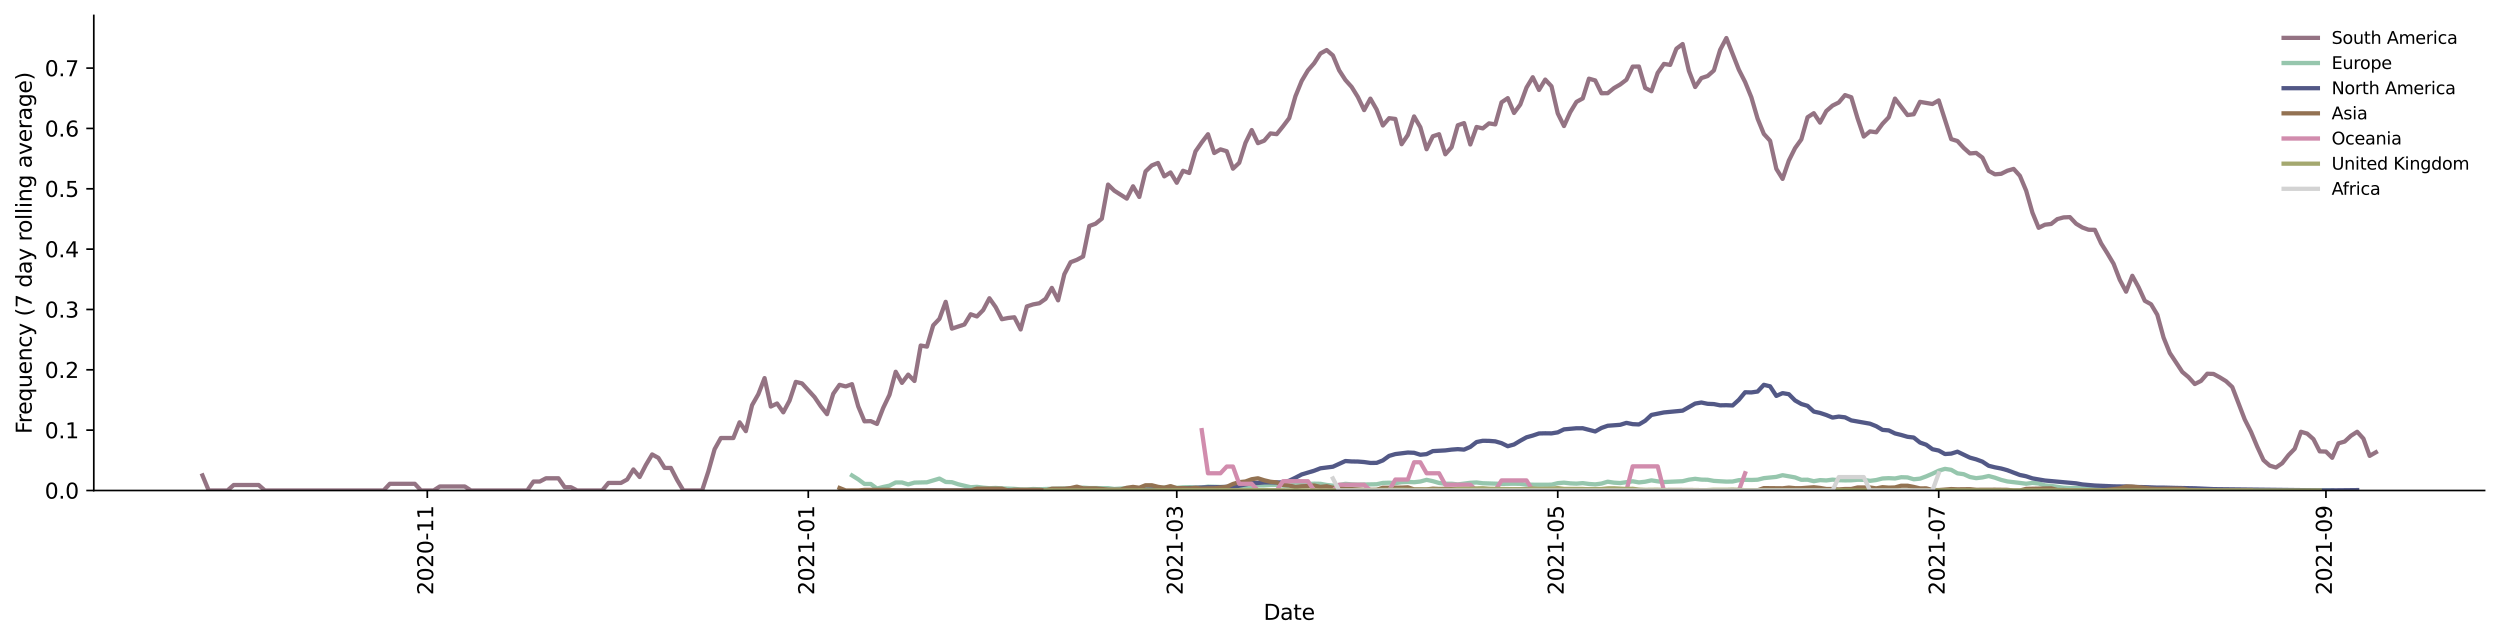 <?xml version="1.0" encoding="utf-8" standalone="no"?>
<!DOCTYPE svg PUBLIC "-//W3C//DTD SVG 1.1//EN"
  "http://www.w3.org/Graphics/SVG/1.1/DTD/svg11.dtd">
<svg height="298.621pt" version="1.1" viewBox="0 0 1166.981 298.621" width="1166.981pt" xmlns="http://www.w3.org/2000/svg" xmlns:xlink="http://www.w3.org/1999/xlink">
 <defs>
  <style type="text/css">*{stroke-linecap:butt;stroke-linejoin:round;}</style>
 </defs>
 <g id="figure_1">
  <g id="patch_1">
   <path d="M 0 298.621 
L 1166.981 298.621 
L 1166.981 0 
L 0 0 
z
" style="fill:#ffffff;"/>
  </g>
  <g id="axes_1">
   <g id="patch_2">
    <path d="M 43.781 228.96 
L 1159.781 228.96 
L 1159.781 7.2 
L 43.781 7.2 
z
" style="fill:#ffffff;"/>
   </g>
   <g id="matplotlib.axis_1">
    <g id="xtick_1">
     <g id="line2d_1">
      <defs>
       <path d="M 0 0 
L 0 3.5 
" id="mdefba631bd" style="stroke:#000000;stroke-width:0.8;"/>
      </defs>
      <g>
       <use style="stroke:#000000;stroke-width:0.8;" x="199.462" xlink:href="#mdefba631bd" y="228.96"/>
      </g>
     </g>
     <g id="text_1">
      <!-- 2020-11 -->
      <g transform="translate(202.221 277.743)rotate(-90)scale(0.1 -0.1)">
       <defs>
        <path d="M 1228 531 
L 3431 531 
L 3431 0 
L 469 0 
L 469 531 
Q 828 903 1448 1529 
Q 2069 2156 2228 2338 
Q 2531 2678 2651 2914 
Q 2772 3150 2772 3378 
Q 2772 3750 2511 3984 
Q 2250 4219 1831 4219 
Q 1534 4219 1204 4116 
Q 875 4013 500 3803 
L 500 4441 
Q 881 4594 1212 4672 
Q 1544 4750 1819 4750 
Q 2544 4750 2975 4387 
Q 3406 4025 3406 3419 
Q 3406 3131 3298 2873 
Q 3191 2616 2906 2266 
Q 2828 2175 2409 1742 
Q 1991 1309 1228 531 
z
" id="DejaVuSans-32" transform="scale(0.016)"/>
        <path d="M 2034 4250 
Q 1547 4250 1301 3770 
Q 1056 3291 1056 2328 
Q 1056 1369 1301 889 
Q 1547 409 2034 409 
Q 2525 409 2770 889 
Q 3016 1369 3016 2328 
Q 3016 3291 2770 3770 
Q 2525 4250 2034 4250 
z
M 2034 4750 
Q 2819 4750 3233 4129 
Q 3647 3509 3647 2328 
Q 3647 1150 3233 529 
Q 2819 -91 2034 -91 
Q 1250 -91 836 529 
Q 422 1150 422 2328 
Q 422 3509 836 4129 
Q 1250 4750 2034 4750 
z
" id="DejaVuSans-30" transform="scale(0.016)"/>
        <path d="M 313 2009 
L 1997 2009 
L 1997 1497 
L 313 1497 
L 313 2009 
z
" id="DejaVuSans-2d" transform="scale(0.016)"/>
        <path d="M 794 531 
L 1825 531 
L 1825 4091 
L 703 3866 
L 703 4441 
L 1819 4666 
L 2450 4666 
L 2450 531 
L 3481 531 
L 3481 0 
L 794 0 
L 794 531 
z
" id="DejaVuSans-31" transform="scale(0.016)"/>
       </defs>
       <use xlink:href="#DejaVuSans-32"/>
       <use x="63.623" xlink:href="#DejaVuSans-30"/>
       <use x="127.246" xlink:href="#DejaVuSans-32"/>
       <use x="190.869" xlink:href="#DejaVuSans-30"/>
       <use x="254.492" xlink:href="#DejaVuSans-2d"/>
       <use x="290.576" xlink:href="#DejaVuSans-31"/>
       <use x="354.199" xlink:href="#DejaVuSans-31"/>
      </g>
     </g>
    </g>
    <g id="xtick_2">
     <g id="line2d_2">
      <g>
       <use style="stroke:#000000;stroke-width:0.8;" x="377.298" xlink:href="#mdefba631bd" y="228.96"/>
      </g>
     </g>
     <g id="text_2">
      <!-- 2021-01 -->
      <g transform="translate(380.058 277.743)rotate(-90)scale(0.1 -0.1)">
       <use xlink:href="#DejaVuSans-32"/>
       <use x="63.623" xlink:href="#DejaVuSans-30"/>
       <use x="127.246" xlink:href="#DejaVuSans-32"/>
       <use x="190.869" xlink:href="#DejaVuSans-31"/>
       <use x="254.492" xlink:href="#DejaVuSans-2d"/>
       <use x="290.576" xlink:href="#DejaVuSans-30"/>
       <use x="354.199" xlink:href="#DejaVuSans-31"/>
      </g>
     </g>
    </g>
    <g id="xtick_3">
     <g id="line2d_3">
      <g>
       <use style="stroke:#000000;stroke-width:0.8;" x="549.305" xlink:href="#mdefba631bd" y="228.96"/>
      </g>
     </g>
     <g id="text_3">
      <!-- 2021-03 -->
      <g transform="translate(552.064 277.743)rotate(-90)scale(0.1 -0.1)">
       <defs>
        <path d="M 2597 2516 
Q 3050 2419 3304 2112 
Q 3559 1806 3559 1356 
Q 3559 666 3084 287 
Q 2609 -91 1734 -91 
Q 1441 -91 1130 -33 
Q 819 25 488 141 
L 488 750 
Q 750 597 1062 519 
Q 1375 441 1716 441 
Q 2309 441 2620 675 
Q 2931 909 2931 1356 
Q 2931 1769 2642 2001 
Q 2353 2234 1838 2234 
L 1294 2234 
L 1294 2753 
L 1863 2753 
Q 2328 2753 2575 2939 
Q 2822 3125 2822 3475 
Q 2822 3834 2567 4026 
Q 2313 4219 1838 4219 
Q 1578 4219 1281 4162 
Q 984 4106 628 3988 
L 628 4550 
Q 988 4650 1302 4700 
Q 1616 4750 1894 4750 
Q 2613 4750 3031 4423 
Q 3450 4097 3450 3541 
Q 3450 3153 3228 2886 
Q 3006 2619 2597 2516 
z
" id="DejaVuSans-33" transform="scale(0.016)"/>
       </defs>
       <use xlink:href="#DejaVuSans-32"/>
       <use x="63.623" xlink:href="#DejaVuSans-30"/>
       <use x="127.246" xlink:href="#DejaVuSans-32"/>
       <use x="190.869" xlink:href="#DejaVuSans-31"/>
       <use x="254.492" xlink:href="#DejaVuSans-2d"/>
       <use x="290.576" xlink:href="#DejaVuSans-30"/>
       <use x="354.199" xlink:href="#DejaVuSans-33"/>
      </g>
     </g>
    </g>
    <g id="xtick_4">
     <g id="line2d_4">
      <g>
       <use style="stroke:#000000;stroke-width:0.8;" x="727.142" xlink:href="#mdefba631bd" y="228.96"/>
      </g>
     </g>
     <g id="text_4">
      <!-- 2021-05 -->
      <g transform="translate(729.901 277.743)rotate(-90)scale(0.1 -0.1)">
       <defs>
        <path d="M 691 4666 
L 3169 4666 
L 3169 4134 
L 1269 4134 
L 1269 2991 
Q 1406 3038 1543 3061 
Q 1681 3084 1819 3084 
Q 2600 3084 3056 2656 
Q 3513 2228 3513 1497 
Q 3513 744 3044 326 
Q 2575 -91 1722 -91 
Q 1428 -91 1123 -41 
Q 819 9 494 109 
L 494 744 
Q 775 591 1075 516 
Q 1375 441 1709 441 
Q 2250 441 2565 725 
Q 2881 1009 2881 1497 
Q 2881 1984 2565 2268 
Q 2250 2553 1709 2553 
Q 1456 2553 1204 2497 
Q 953 2441 691 2322 
L 691 4666 
z
" id="DejaVuSans-35" transform="scale(0.016)"/>
       </defs>
       <use xlink:href="#DejaVuSans-32"/>
       <use x="63.623" xlink:href="#DejaVuSans-30"/>
       <use x="127.246" xlink:href="#DejaVuSans-32"/>
       <use x="190.869" xlink:href="#DejaVuSans-31"/>
       <use x="254.492" xlink:href="#DejaVuSans-2d"/>
       <use x="290.576" xlink:href="#DejaVuSans-30"/>
       <use x="354.199" xlink:href="#DejaVuSans-35"/>
      </g>
     </g>
    </g>
    <g id="xtick_5">
     <g id="line2d_5">
      <g>
       <use style="stroke:#000000;stroke-width:0.8;" x="904.979" xlink:href="#mdefba631bd" y="228.96"/>
      </g>
     </g>
     <g id="text_5">
      <!-- 2021-07 -->
      <g transform="translate(907.738 277.743)rotate(-90)scale(0.1 -0.1)">
       <defs>
        <path d="M 525 4666 
L 3525 4666 
L 3525 4397 
L 1831 0 
L 1172 0 
L 2766 4134 
L 525 4134 
L 525 4666 
z
" id="DejaVuSans-37" transform="scale(0.016)"/>
       </defs>
       <use xlink:href="#DejaVuSans-32"/>
       <use x="63.623" xlink:href="#DejaVuSans-30"/>
       <use x="127.246" xlink:href="#DejaVuSans-32"/>
       <use x="190.869" xlink:href="#DejaVuSans-31"/>
       <use x="254.492" xlink:href="#DejaVuSans-2d"/>
       <use x="290.576" xlink:href="#DejaVuSans-30"/>
       <use x="354.199" xlink:href="#DejaVuSans-37"/>
      </g>
     </g>
    </g>
    <g id="xtick_6">
     <g id="line2d_6">
      <g>
       <use style="stroke:#000000;stroke-width:0.8;" x="1085.731" xlink:href="#mdefba631bd" y="228.96"/>
      </g>
     </g>
     <g id="text_6">
      <!-- 2021-09 -->
      <g transform="translate(1088.49 277.743)rotate(-90)scale(0.1 -0.1)">
       <defs>
        <path d="M 703 97 
L 703 672 
Q 941 559 1184 500 
Q 1428 441 1663 441 
Q 2288 441 2617 861 
Q 2947 1281 2994 2138 
Q 2813 1869 2534 1725 
Q 2256 1581 1919 1581 
Q 1219 1581 811 2004 
Q 403 2428 403 3163 
Q 403 3881 828 4315 
Q 1253 4750 1959 4750 
Q 2769 4750 3195 4129 
Q 3622 3509 3622 2328 
Q 3622 1225 3098 567 
Q 2575 -91 1691 -91 
Q 1453 -91 1209 -44 
Q 966 3 703 97 
z
M 1959 2075 
Q 2384 2075 2632 2365 
Q 2881 2656 2881 3163 
Q 2881 3666 2632 3958 
Q 2384 4250 1959 4250 
Q 1534 4250 1286 3958 
Q 1038 3666 1038 3163 
Q 1038 2656 1286 2365 
Q 1534 2075 1959 2075 
z
" id="DejaVuSans-39" transform="scale(0.016)"/>
       </defs>
       <use xlink:href="#DejaVuSans-32"/>
       <use x="63.623" xlink:href="#DejaVuSans-30"/>
       <use x="127.246" xlink:href="#DejaVuSans-32"/>
       <use x="190.869" xlink:href="#DejaVuSans-31"/>
       <use x="254.492" xlink:href="#DejaVuSans-2d"/>
       <use x="290.576" xlink:href="#DejaVuSans-30"/>
       <use x="354.199" xlink:href="#DejaVuSans-39"/>
      </g>
     </g>
    </g>
    <g id="text_7">
     <!-- Date -->
     <g transform="translate(589.83 289.341)scale(0.1 -0.1)">
      <defs>
       <path d="M 1259 4147 
L 1259 519 
L 2022 519 
Q 2988 519 3436 956 
Q 3884 1394 3884 2338 
Q 3884 3275 3436 3711 
Q 2988 4147 2022 4147 
L 1259 4147 
z
M 628 4666 
L 1925 4666 
Q 3281 4666 3915 4102 
Q 4550 3538 4550 2338 
Q 4550 1131 3912 565 
Q 3275 0 1925 0 
L 628 0 
L 628 4666 
z
" id="DejaVuSans-44" transform="scale(0.016)"/>
       <path d="M 2194 1759 
Q 1497 1759 1228 1600 
Q 959 1441 959 1056 
Q 959 750 1161 570 
Q 1363 391 1709 391 
Q 2188 391 2477 730 
Q 2766 1069 2766 1631 
L 2766 1759 
L 2194 1759 
z
M 3341 1997 
L 3341 0 
L 2766 0 
L 2766 531 
Q 2569 213 2275 61 
Q 1981 -91 1556 -91 
Q 1019 -91 701 211 
Q 384 513 384 1019 
Q 384 1609 779 1909 
Q 1175 2209 1959 2209 
L 2766 2209 
L 2766 2266 
Q 2766 2663 2505 2880 
Q 2244 3097 1772 3097 
Q 1472 3097 1187 3025 
Q 903 2953 641 2809 
L 641 3341 
Q 956 3463 1253 3523 
Q 1550 3584 1831 3584 
Q 2591 3584 2966 3190 
Q 3341 2797 3341 1997 
z
" id="DejaVuSans-61" transform="scale(0.016)"/>
       <path d="M 1172 4494 
L 1172 3500 
L 2356 3500 
L 2356 3053 
L 1172 3053 
L 1172 1153 
Q 1172 725 1289 603 
Q 1406 481 1766 481 
L 2356 481 
L 2356 0 
L 1766 0 
Q 1100 0 847 248 
Q 594 497 594 1153 
L 594 3053 
L 172 3053 
L 172 3500 
L 594 3500 
L 594 4494 
L 1172 4494 
z
" id="DejaVuSans-74" transform="scale(0.016)"/>
       <path d="M 3597 1894 
L 3597 1613 
L 953 1613 
Q 991 1019 1311 708 
Q 1631 397 2203 397 
Q 2534 397 2845 478 
Q 3156 559 3463 722 
L 3463 178 
Q 3153 47 2828 -22 
Q 2503 -91 2169 -91 
Q 1331 -91 842 396 
Q 353 884 353 1716 
Q 353 2575 817 3079 
Q 1281 3584 2069 3584 
Q 2775 3584 3186 3129 
Q 3597 2675 3597 1894 
z
M 3022 2063 
Q 3016 2534 2758 2815 
Q 2500 3097 2075 3097 
Q 1594 3097 1305 2825 
Q 1016 2553 972 2059 
L 3022 2063 
z
" id="DejaVuSans-65" transform="scale(0.016)"/>
      </defs>
      <use xlink:href="#DejaVuSans-44"/>
      <use x="77.002" xlink:href="#DejaVuSans-61"/>
      <use x="138.281" xlink:href="#DejaVuSans-74"/>
      <use x="177.49" xlink:href="#DejaVuSans-65"/>
     </g>
    </g>
   </g>
   <g id="matplotlib.axis_2">
    <g id="ytick_1">
     <g id="line2d_7">
      <defs>
       <path d="M 0 0 
L -3.5 0 
" id="m1bd2361ba0" style="stroke:#000000;stroke-width:0.8;"/>
      </defs>
      <g>
       <use style="stroke:#000000;stroke-width:0.8;" x="43.781" xlink:href="#m1bd2361ba0" y="228.96"/>
      </g>
     </g>
     <g id="text_8">
      <!-- 0.0 -->
      <g transform="translate(20.878 232.759)scale(0.1 -0.1)">
       <defs>
        <path d="M 684 794 
L 1344 794 
L 1344 0 
L 684 0 
L 684 794 
z
" id="DejaVuSans-2e" transform="scale(0.016)"/>
       </defs>
       <use xlink:href="#DejaVuSans-30"/>
       <use x="63.623" xlink:href="#DejaVuSans-2e"/>
       <use x="95.41" xlink:href="#DejaVuSans-30"/>
      </g>
     </g>
    </g>
    <g id="ytick_2">
     <g id="line2d_8">
      <g>
       <use style="stroke:#000000;stroke-width:0.8;" x="43.781" xlink:href="#m1bd2361ba0" y="200.792"/>
      </g>
     </g>
     <g id="text_9">
      <!-- 0.1 -->
      <g transform="translate(20.878 204.592)scale(0.1 -0.1)">
       <use xlink:href="#DejaVuSans-30"/>
       <use x="63.623" xlink:href="#DejaVuSans-2e"/>
       <use x="95.41" xlink:href="#DejaVuSans-31"/>
      </g>
     </g>
    </g>
    <g id="ytick_3">
     <g id="line2d_9">
      <g>
       <use style="stroke:#000000;stroke-width:0.8;" x="43.781" xlink:href="#m1bd2361ba0" y="172.625"/>
      </g>
     </g>
     <g id="text_10">
      <!-- 0.2 -->
      <g transform="translate(20.878 176.424)scale(0.1 -0.1)">
       <use xlink:href="#DejaVuSans-30"/>
       <use x="63.623" xlink:href="#DejaVuSans-2e"/>
       <use x="95.41" xlink:href="#DejaVuSans-32"/>
      </g>
     </g>
    </g>
    <g id="ytick_4">
     <g id="line2d_10">
      <g>
       <use style="stroke:#000000;stroke-width:0.8;" x="43.781" xlink:href="#m1bd2361ba0" y="144.457"/>
      </g>
     </g>
     <g id="text_11">
      <!-- 0.3 -->
      <g transform="translate(20.878 148.257)scale(0.1 -0.1)">
       <use xlink:href="#DejaVuSans-30"/>
       <use x="63.623" xlink:href="#DejaVuSans-2e"/>
       <use x="95.41" xlink:href="#DejaVuSans-33"/>
      </g>
     </g>
    </g>
    <g id="ytick_5">
     <g id="line2d_11">
      <g>
       <use style="stroke:#000000;stroke-width:0.8;" x="43.781" xlink:href="#m1bd2361ba0" y="116.29"/>
      </g>
     </g>
     <g id="text_12">
      <!-- 0.4 -->
      <g transform="translate(20.878 120.089)scale(0.1 -0.1)">
       <defs>
        <path d="M 2419 4116 
L 825 1625 
L 2419 1625 
L 2419 4116 
z
M 2253 4666 
L 3047 4666 
L 3047 1625 
L 3713 1625 
L 3713 1100 
L 3047 1100 
L 3047 0 
L 2419 0 
L 2419 1100 
L 313 1100 
L 313 1709 
L 2253 4666 
z
" id="DejaVuSans-34" transform="scale(0.016)"/>
       </defs>
       <use xlink:href="#DejaVuSans-30"/>
       <use x="63.623" xlink:href="#DejaVuSans-2e"/>
       <use x="95.41" xlink:href="#DejaVuSans-34"/>
      </g>
     </g>
    </g>
    <g id="ytick_6">
     <g id="line2d_12">
      <g>
       <use style="stroke:#000000;stroke-width:0.8;" x="43.781" xlink:href="#m1bd2361ba0" y="88.122"/>
      </g>
     </g>
     <g id="text_13">
      <!-- 0.5 -->
      <g transform="translate(20.878 91.921)scale(0.1 -0.1)">
       <use xlink:href="#DejaVuSans-30"/>
       <use x="63.623" xlink:href="#DejaVuSans-2e"/>
       <use x="95.41" xlink:href="#DejaVuSans-35"/>
      </g>
     </g>
    </g>
    <g id="ytick_7">
     <g id="line2d_13">
      <g>
       <use style="stroke:#000000;stroke-width:0.8;" x="43.781" xlink:href="#m1bd2361ba0" y="59.955"/>
      </g>
     </g>
     <g id="text_14">
      <!-- 0.6 -->
      <g transform="translate(20.878 63.754)scale(0.1 -0.1)">
       <defs>
        <path d="M 2113 2584 
Q 1688 2584 1439 2293 
Q 1191 2003 1191 1497 
Q 1191 994 1439 701 
Q 1688 409 2113 409 
Q 2538 409 2786 701 
Q 3034 994 3034 1497 
Q 3034 2003 2786 2293 
Q 2538 2584 2113 2584 
z
M 3366 4563 
L 3366 3988 
Q 3128 4100 2886 4159 
Q 2644 4219 2406 4219 
Q 1781 4219 1451 3797 
Q 1122 3375 1075 2522 
Q 1259 2794 1537 2939 
Q 1816 3084 2150 3084 
Q 2853 3084 3261 2657 
Q 3669 2231 3669 1497 
Q 3669 778 3244 343 
Q 2819 -91 2113 -91 
Q 1303 -91 875 529 
Q 447 1150 447 2328 
Q 447 3434 972 4092 
Q 1497 4750 2381 4750 
Q 2619 4750 2861 4703 
Q 3103 4656 3366 4563 
z
" id="DejaVuSans-36" transform="scale(0.016)"/>
       </defs>
       <use xlink:href="#DejaVuSans-30"/>
       <use x="63.623" xlink:href="#DejaVuSans-2e"/>
       <use x="95.41" xlink:href="#DejaVuSans-36"/>
      </g>
     </g>
    </g>
    <g id="ytick_8">
     <g id="line2d_14">
      <g>
       <use style="stroke:#000000;stroke-width:0.8;" x="43.781" xlink:href="#m1bd2361ba0" y="31.787"/>
      </g>
     </g>
     <g id="text_15">
      <!-- 0.7 -->
      <g transform="translate(20.878 35.586)scale(0.1 -0.1)">
       <use xlink:href="#DejaVuSans-30"/>
       <use x="63.623" xlink:href="#DejaVuSans-2e"/>
       <use x="95.41" xlink:href="#DejaVuSans-37"/>
      </g>
     </g>
    </g>
    <g id="text_16">
     <!-- Frequency (7 day rolling average) -->
     <g transform="translate(14.798 202.529)rotate(-90)scale(0.1 -0.1)">
      <defs>
       <path d="M 628 4666 
L 3309 4666 
L 3309 4134 
L 1259 4134 
L 1259 2759 
L 3109 2759 
L 3109 2228 
L 1259 2228 
L 1259 0 
L 628 0 
L 628 4666 
z
" id="DejaVuSans-46" transform="scale(0.016)"/>
       <path d="M 2631 2963 
Q 2534 3019 2420 3045 
Q 2306 3072 2169 3072 
Q 1681 3072 1420 2755 
Q 1159 2438 1159 1844 
L 1159 0 
L 581 0 
L 581 3500 
L 1159 3500 
L 1159 2956 
Q 1341 3275 1631 3429 
Q 1922 3584 2338 3584 
Q 2397 3584 2469 3576 
Q 2541 3569 2628 3553 
L 2631 2963 
z
" id="DejaVuSans-72" transform="scale(0.016)"/>
       <path d="M 947 1747 
Q 947 1113 1208 752 
Q 1469 391 1925 391 
Q 2381 391 2643 752 
Q 2906 1113 2906 1747 
Q 2906 2381 2643 2742 
Q 2381 3103 1925 3103 
Q 1469 3103 1208 2742 
Q 947 2381 947 1747 
z
M 2906 525 
Q 2725 213 2448 61 
Q 2172 -91 1784 -91 
Q 1150 -91 751 415 
Q 353 922 353 1747 
Q 353 2572 751 3078 
Q 1150 3584 1784 3584 
Q 2172 3584 2448 3432 
Q 2725 3281 2906 2969 
L 2906 3500 
L 3481 3500 
L 3481 -1331 
L 2906 -1331 
L 2906 525 
z
" id="DejaVuSans-71" transform="scale(0.016)"/>
       <path d="M 544 1381 
L 544 3500 
L 1119 3500 
L 1119 1403 
Q 1119 906 1312 657 
Q 1506 409 1894 409 
Q 2359 409 2629 706 
Q 2900 1003 2900 1516 
L 2900 3500 
L 3475 3500 
L 3475 0 
L 2900 0 
L 2900 538 
Q 2691 219 2414 64 
Q 2138 -91 1772 -91 
Q 1169 -91 856 284 
Q 544 659 544 1381 
z
M 1991 3584 
L 1991 3584 
z
" id="DejaVuSans-75" transform="scale(0.016)"/>
       <path d="M 3513 2113 
L 3513 0 
L 2938 0 
L 2938 2094 
Q 2938 2591 2744 2837 
Q 2550 3084 2163 3084 
Q 1697 3084 1428 2787 
Q 1159 2491 1159 1978 
L 1159 0 
L 581 0 
L 581 3500 
L 1159 3500 
L 1159 2956 
Q 1366 3272 1645 3428 
Q 1925 3584 2291 3584 
Q 2894 3584 3203 3211 
Q 3513 2838 3513 2113 
z
" id="DejaVuSans-6e" transform="scale(0.016)"/>
       <path d="M 3122 3366 
L 3122 2828 
Q 2878 2963 2633 3030 
Q 2388 3097 2138 3097 
Q 1578 3097 1268 2742 
Q 959 2388 959 1747 
Q 959 1106 1268 751 
Q 1578 397 2138 397 
Q 2388 397 2633 464 
Q 2878 531 3122 666 
L 3122 134 
Q 2881 22 2623 -34 
Q 2366 -91 2075 -91 
Q 1284 -91 818 406 
Q 353 903 353 1747 
Q 353 2603 823 3093 
Q 1294 3584 2113 3584 
Q 2378 3584 2631 3529 
Q 2884 3475 3122 3366 
z
" id="DejaVuSans-63" transform="scale(0.016)"/>
       <path d="M 2059 -325 
Q 1816 -950 1584 -1140 
Q 1353 -1331 966 -1331 
L 506 -1331 
L 506 -850 
L 844 -850 
Q 1081 -850 1212 -737 
Q 1344 -625 1503 -206 
L 1606 56 
L 191 3500 
L 800 3500 
L 1894 763 
L 2988 3500 
L 3597 3500 
L 2059 -325 
z
" id="DejaVuSans-79" transform="scale(0.016)"/>
       <path id="DejaVuSans-20" transform="scale(0.016)"/>
       <path d="M 1984 4856 
Q 1566 4138 1362 3434 
Q 1159 2731 1159 2009 
Q 1159 1288 1364 580 
Q 1569 -128 1984 -844 
L 1484 -844 
Q 1016 -109 783 600 
Q 550 1309 550 2009 
Q 550 2706 781 3412 
Q 1013 4119 1484 4856 
L 1984 4856 
z
" id="DejaVuSans-28" transform="scale(0.016)"/>
       <path d="M 2906 2969 
L 2906 4863 
L 3481 4863 
L 3481 0 
L 2906 0 
L 2906 525 
Q 2725 213 2448 61 
Q 2172 -91 1784 -91 
Q 1150 -91 751 415 
Q 353 922 353 1747 
Q 353 2572 751 3078 
Q 1150 3584 1784 3584 
Q 2172 3584 2448 3432 
Q 2725 3281 2906 2969 
z
M 947 1747 
Q 947 1113 1208 752 
Q 1469 391 1925 391 
Q 2381 391 2643 752 
Q 2906 1113 2906 1747 
Q 2906 2381 2643 2742 
Q 2381 3103 1925 3103 
Q 1469 3103 1208 2742 
Q 947 2381 947 1747 
z
" id="DejaVuSans-64" transform="scale(0.016)"/>
       <path d="M 1959 3097 
Q 1497 3097 1228 2736 
Q 959 2375 959 1747 
Q 959 1119 1226 758 
Q 1494 397 1959 397 
Q 2419 397 2687 759 
Q 2956 1122 2956 1747 
Q 2956 2369 2687 2733 
Q 2419 3097 1959 3097 
z
M 1959 3584 
Q 2709 3584 3137 3096 
Q 3566 2609 3566 1747 
Q 3566 888 3137 398 
Q 2709 -91 1959 -91 
Q 1206 -91 779 398 
Q 353 888 353 1747 
Q 353 2609 779 3096 
Q 1206 3584 1959 3584 
z
" id="DejaVuSans-6f" transform="scale(0.016)"/>
       <path d="M 603 4863 
L 1178 4863 
L 1178 0 
L 603 0 
L 603 4863 
z
" id="DejaVuSans-6c" transform="scale(0.016)"/>
       <path d="M 603 3500 
L 1178 3500 
L 1178 0 
L 603 0 
L 603 3500 
z
M 603 4863 
L 1178 4863 
L 1178 4134 
L 603 4134 
L 603 4863 
z
" id="DejaVuSans-69" transform="scale(0.016)"/>
       <path d="M 2906 1791 
Q 2906 2416 2648 2759 
Q 2391 3103 1925 3103 
Q 1463 3103 1205 2759 
Q 947 2416 947 1791 
Q 947 1169 1205 825 
Q 1463 481 1925 481 
Q 2391 481 2648 825 
Q 2906 1169 2906 1791 
z
M 3481 434 
Q 3481 -459 3084 -895 
Q 2688 -1331 1869 -1331 
Q 1566 -1331 1297 -1286 
Q 1028 -1241 775 -1147 
L 775 -588 
Q 1028 -725 1275 -790 
Q 1522 -856 1778 -856 
Q 2344 -856 2625 -561 
Q 2906 -266 2906 331 
L 2906 616 
Q 2728 306 2450 153 
Q 2172 0 1784 0 
Q 1141 0 747 490 
Q 353 981 353 1791 
Q 353 2603 747 3093 
Q 1141 3584 1784 3584 
Q 2172 3584 2450 3431 
Q 2728 3278 2906 2969 
L 2906 3500 
L 3481 3500 
L 3481 434 
z
" id="DejaVuSans-67" transform="scale(0.016)"/>
       <path d="M 191 3500 
L 800 3500 
L 1894 563 
L 2988 3500 
L 3597 3500 
L 2284 0 
L 1503 0 
L 191 3500 
z
" id="DejaVuSans-76" transform="scale(0.016)"/>
       <path d="M 513 4856 
L 1013 4856 
Q 1481 4119 1714 3412 
Q 1947 2706 1947 2009 
Q 1947 1309 1714 600 
Q 1481 -109 1013 -844 
L 513 -844 
Q 928 -128 1133 580 
Q 1338 1288 1338 2009 
Q 1338 2731 1133 3434 
Q 928 4138 513 4856 
z
" id="DejaVuSans-29" transform="scale(0.016)"/>
      </defs>
      <use xlink:href="#DejaVuSans-46"/>
      <use x="50.27" xlink:href="#DejaVuSans-72"/>
      <use x="89.133" xlink:href="#DejaVuSans-65"/>
      <use x="150.656" xlink:href="#DejaVuSans-71"/>
      <use x="214.133" xlink:href="#DejaVuSans-75"/>
      <use x="277.512" xlink:href="#DejaVuSans-65"/>
      <use x="339.035" xlink:href="#DejaVuSans-6e"/>
      <use x="402.414" xlink:href="#DejaVuSans-63"/>
      <use x="457.395" xlink:href="#DejaVuSans-79"/>
      <use x="516.574" xlink:href="#DejaVuSans-20"/>
      <use x="548.361" xlink:href="#DejaVuSans-28"/>
      <use x="587.375" xlink:href="#DejaVuSans-37"/>
      <use x="650.998" xlink:href="#DejaVuSans-20"/>
      <use x="682.785" xlink:href="#DejaVuSans-64"/>
      <use x="746.262" xlink:href="#DejaVuSans-61"/>
      <use x="807.541" xlink:href="#DejaVuSans-79"/>
      <use x="866.721" xlink:href="#DejaVuSans-20"/>
      <use x="898.508" xlink:href="#DejaVuSans-72"/>
      <use x="937.371" xlink:href="#DejaVuSans-6f"/>
      <use x="998.553" xlink:href="#DejaVuSans-6c"/>
      <use x="1026.336" xlink:href="#DejaVuSans-6c"/>
      <use x="1054.119" xlink:href="#DejaVuSans-69"/>
      <use x="1081.902" xlink:href="#DejaVuSans-6e"/>
      <use x="1145.281" xlink:href="#DejaVuSans-67"/>
      <use x="1208.758" xlink:href="#DejaVuSans-20"/>
      <use x="1240.545" xlink:href="#DejaVuSans-61"/>
      <use x="1301.824" xlink:href="#DejaVuSans-76"/>
      <use x="1361.004" xlink:href="#DejaVuSans-65"/>
      <use x="1422.527" xlink:href="#DejaVuSans-72"/>
      <use x="1463.641" xlink:href="#DejaVuSans-61"/>
      <use x="1524.92" xlink:href="#DejaVuSans-67"/>
      <use x="1588.396" xlink:href="#DejaVuSans-65"/>
      <use x="1649.92" xlink:href="#DejaVuSans-29"/>
     </g>
    </g>
   </g>
   <g id="line2d_15">
    <path clip-path="url(#p3f7e96d60e)" d="M 94.509 221.918 
L 97.424 228.96 
L 106.17 228.96 
L 109.085 226.399 
L 120.747 226.399 
L 123.662 228.96 
L 179.054 228.96 
L 181.969 225.83 
L 193.631 225.83 
L 196.546 228.96 
L 202.377 228.96 
L 205.292 227.082 
L 216.954 227.082 
L 219.869 228.96 
L 246.107 228.96 
L 249.023 224.787 
L 251.938 224.787 
L 254.853 223.264 
L 260.684 223.264 
L 263.599 227.437 
L 266.515 227.437 
L 269.43 228.96 
L 281.092 228.96 
L 284.007 225.439 
L 289.838 225.439 
L 292.753 223.829 
L 295.668 219.135 
L 298.584 222.656 
L 301.499 217.022 
L 304.414 212.124 
L 307.33 213.733 
L 310.245 218.428 
L 313.161 218.428 
L 316.076 224.061 
L 318.991 228.96 
L 327.737 228.96 
L 330.653 220.065 
L 333.568 209.687 
L 336.483 204.471 
L 342.314 204.471 
L 345.23 197.134 
L 348.145 201.252 
L 351.06 189.135 
L 353.976 184.013 
L 356.891 176.502 
L 359.806 189.769 
L 362.722 188.346 
L 365.637 192.466 
L 368.552 187.024 
L 371.468 178.261 
L 374.383 178.973 
L 380.214 185.347 
L 383.129 189.651 
L 386.045 193.333 
L 388.96 183.795 
L 391.875 179.635 
L 394.791 180.389 
L 397.706 179.321 
L 400.621 189.704 
L 403.537 196.666 
L 406.452 196.582 
L 409.367 197.882 
L 412.283 190.386 
L 415.198 184.31 
L 418.114 173.538 
L 421.029 178.724 
L 423.944 174.872 
L 426.86 177.837 
L 429.775 161.296 
L 432.69 161.807 
L 435.606 151.884 
L 438.521 148.83 
L 441.436 140.896 
L 444.352 153.399 
L 450.183 151.464 
L 453.098 146.698 
L 456.013 147.713 
L 458.929 144.746 
L 461.844 139.217 
L 464.759 143.341 
L 467.675 149.006 
L 470.59 148.437 
L 473.505 148.105 
L 476.421 153.784 
L 479.336 143.036 
L 482.251 142.091 
L 485.167 141.555 
L 488.082 139.496 
L 490.998 134.386 
L 493.913 140.188 
L 496.828 127.996 
L 499.744 122.394 
L 502.659 121.297 
L 505.574 119.735 
L 508.49 105.49 
L 511.405 104.427 
L 514.32 102.054 
L 517.236 86.164 
L 520.151 89.015 
L 525.982 92.715 
L 528.897 86.958 
L 531.813 91.936 
L 534.728 80.032 
L 537.643 77.223 
L 540.559 76.067 
L 543.474 82.318 
L 546.389 80.499 
L 549.305 85.309 
L 552.22 79.72 
L 555.135 80.741 
L 558.051 70.67 
L 560.966 66.464 
L 563.882 62.659 
L 566.797 71.424 
L 569.712 69.723 
L 572.628 70.592 
L 575.543 78.733 
L 578.458 76.008 
L 581.374 66.684 
L 584.289 60.709 
L 587.204 66.821 
L 590.12 65.672 
L 593.035 62.281 
L 595.951 62.622 
L 598.866 59.014 
L 601.781 55.153 
L 604.697 44.939 
L 607.612 37.779 
L 610.527 32.871 
L 613.443 29.518 
L 616.358 24.965 
L 619.273 23.372 
L 622.189 25.877 
L 625.104 32.816 
L 628.019 37.33 
L 630.935 40.585 
L 633.85 45.286 
L 636.766 51.394 
L 639.681 46.042 
L 642.596 51.132 
L 645.512 58.576 
L 648.427 55.168 
L 651.342 55.523 
L 654.258 67.314 
L 657.173 62.991 
L 660.088 54.346 
L 663.004 59.392 
L 665.919 69.653 
L 668.835 63.62 
L 671.75 62.646 
L 674.665 72.009 
L 677.581 68.756 
L 680.496 58.471 
L 683.411 57.467 
L 686.327 67.437 
L 689.242 59.281 
L 692.157 59.928 
L 695.073 57.582 
L 697.988 58.068 
L 700.904 47.768 
L 703.819 45.817 
L 706.734 52.733 
L 709.65 48.806 
L 712.565 40.871 
L 715.48 36.048 
L 718.396 41.996 
L 721.311 37.148 
L 724.226 40.276 
L 727.142 52.924 
L 730.057 58.832 
L 732.972 52.389 
L 735.888 47.558 
L 738.803 45.949 
L 741.719 36.717 
L 744.634 37.548 
L 747.549 43.526 
L 750.465 43.501 
L 753.38 41.119 
L 756.295 39.431 
L 759.211 37.216 
L 762.126 31.094 
L 765.041 31.058 
L 767.957 41.054 
L 770.872 42.592 
L 773.788 34.035 
L 776.703 29.84 
L 779.618 30.281 
L 782.534 22.731 
L 785.449 20.557 
L 788.364 33.072 
L 791.28 40.612 
L 794.195 36.451 
L 797.11 35.486 
L 800.026 32.895 
L 802.941 23.282 
L 805.856 17.76 
L 811.687 32.547 
L 814.603 38.284 
L 817.518 45.423 
L 820.433 55.384 
L 823.349 62.512 
L 826.264 65.706 
L 829.179 78.808 
L 832.095 83.504 
L 835.01 74.974 
L 837.925 69.135 
L 840.841 65.071 
L 843.756 54.736 
L 846.672 52.842 
L 849.587 57.233 
L 852.502 51.839 
L 855.418 49.292 
L 858.333 47.837 
L 861.248 44.387 
L 864.164 45.394 
L 867.079 55.173 
L 869.994 63.734 
L 872.91 61.331 
L 875.825 61.74 
L 878.74 57.785 
L 881.656 54.722 
L 884.571 46.031 
L 890.402 53.704 
L 893.317 53.334 
L 896.233 47.542 
L 902.063 48.549 
L 904.979 46.87 
L 910.809 64.941 
L 913.725 65.832 
L 916.64 69.033 
L 919.556 71.628 
L 922.471 71.389 
L 925.386 73.585 
L 928.302 79.749 
L 931.217 81.377 
L 934.132 81.132 
L 937.048 79.69 
L 939.963 78.851 
L 942.878 82.077 
L 945.794 89.009 
L 948.709 99.234 
L 951.625 106.337 
L 954.54 104.893 
L 957.455 104.544 
L 960.371 102.256 
L 963.286 101.479 
L 966.201 101.352 
L 969.117 104.432 
L 972.032 106.196 
L 974.947 107.246 
L 977.863 107.289 
L 980.778 113.584 
L 983.693 118.242 
L 986.609 123.14 
L 989.524 130.67 
L 992.44 136.152 
L 995.355 128.741 
L 998.27 134.063 
L 1001.186 140.42 
L 1004.101 142.033 
L 1007.016 146.935 
L 1009.932 157.563 
L 1012.847 164.778 
L 1018.678 173.602 
L 1021.593 176.053 
L 1024.509 179.267 
L 1027.424 177.805 
L 1030.339 174.454 
L 1033.255 174.555 
L 1036.17 176.133 
L 1039.085 177.928 
L 1042.001 180.662 
L 1047.831 195.825 
L 1050.747 201.589 
L 1053.662 208.529 
L 1056.577 214.807 
L 1059.493 217.349 
L 1062.408 218.228 
L 1065.324 216.217 
L 1068.239 212.473 
L 1071.154 209.477 
L 1074.07 201.546 
L 1076.985 202.403 
L 1079.9 204.986 
L 1082.816 210.693 
L 1085.731 210.799 
L 1088.646 213.688 
L 1091.562 206.95 
L 1094.477 206.117 
L 1097.393 203.42 
L 1100.308 201.549 
L 1103.223 204.747 
L 1106.139 212.795 
L 1109.054 211.119 
L 1109.054 211.119 
" style="fill:none;stroke:#947383;stroke-linecap:square;stroke-width:2;"/>
   </g>
   <g id="line2d_16">
    <path clip-path="url(#p3f7e96d60e)" d="M 397.706 221.931 
L 400.621 223.748 
L 403.537 225.915 
L 406.452 225.915 
L 409.367 228.051 
L 412.283 227.31 
L 415.198 226.691 
L 418.114 225.209 
L 421.029 225.209 
L 423.944 226.117 
L 426.86 225.279 
L 432.69 225.131 
L 438.521 223.392 
L 441.436 224.972 
L 444.352 225.079 
L 447.267 226.048 
L 453.098 227.431 
L 456.013 227.253 
L 458.929 227.639 
L 461.844 227.893 
L 464.759 227.776 
L 467.675 227.966 
L 473.505 228.197 
L 476.421 228.453 
L 479.336 228.485 
L 482.251 228.262 
L 485.167 228.374 
L 490.998 228.166 
L 499.744 227.941 
L 502.659 228.038 
L 505.574 227.623 
L 508.49 227.835 
L 517.236 227.857 
L 520.151 228.246 
L 525.982 227.865 
L 528.897 227.949 
L 537.643 227.703 
L 540.559 227.906 
L 543.474 227.587 
L 546.389 227.538 
L 549.305 227.713 
L 552.22 227.461 
L 555.135 227.388 
L 558.051 227.583 
L 560.966 227.594 
L 563.882 227.15 
L 572.628 227.386 
L 575.543 227.409 
L 578.458 227.656 
L 581.374 227.611 
L 584.289 227.16 
L 587.204 226.592 
L 590.12 226.564 
L 593.035 226.371 
L 595.951 226.344 
L 598.866 226.671 
L 601.781 226.849 
L 604.697 226.013 
L 607.612 225.788 
L 610.527 225.941 
L 613.443 225.782 
L 616.358 225.835 
L 619.273 226.375 
L 622.189 226.695 
L 625.104 226.414 
L 628.019 225.849 
L 630.935 226.099 
L 633.85 226.215 
L 642.596 226.046 
L 645.512 225.423 
L 648.427 225.319 
L 651.342 225.514 
L 654.258 225.101 
L 657.173 224.949 
L 660.088 225.1 
L 663.004 224.768 
L 665.919 223.984 
L 668.835 224.609 
L 671.75 225.453 
L 674.665 225.803 
L 677.581 225.791 
L 680.496 226.132 
L 686.327 225.365 
L 689.242 225.21 
L 692.157 225.573 
L 697.988 225.764 
L 700.904 225.871 
L 706.734 225.791 
L 709.65 225.85 
L 712.565 226.223 
L 718.396 226.284 
L 724.226 226.25 
L 727.142 225.531 
L 730.057 225.296 
L 732.972 225.632 
L 735.888 225.762 
L 738.803 225.512 
L 741.719 225.909 
L 744.634 226.104 
L 747.549 225.72 
L 750.465 224.855 
L 753.38 225.3 
L 756.295 225.48 
L 762.126 224.668 
L 765.041 225.183 
L 767.957 224.866 
L 770.872 224.228 
L 773.788 224.683 
L 776.703 225.01 
L 785.449 224.622 
L 788.364 223.915 
L 791.28 223.509 
L 794.195 223.882 
L 797.11 223.942 
L 800.026 224.479 
L 805.856 224.814 
L 808.772 224.761 
L 811.687 224.138 
L 814.603 223.971 
L 817.518 224.042 
L 820.433 223.931 
L 823.349 223.193 
L 829.179 222.61 
L 832.095 221.819 
L 837.925 222.853 
L 840.841 223.97 
L 843.756 223.919 
L 846.672 224.625 
L 849.587 224.112 
L 852.502 224.269 
L 855.418 223.888 
L 858.333 224.151 
L 861.248 224.238 
L 864.164 224.201 
L 867.079 223.961 
L 869.994 223.997 
L 872.91 224.452 
L 875.825 224.079 
L 878.74 223.348 
L 881.656 223.198 
L 884.571 223.346 
L 887.487 222.761 
L 890.402 222.851 
L 893.317 223.723 
L 896.233 223.436 
L 899.148 222.368 
L 902.063 221.113 
L 904.979 219.718 
L 907.894 218.86 
L 910.809 219.313 
L 913.725 220.949 
L 916.64 221.356 
L 919.556 222.662 
L 922.471 223.203 
L 925.386 222.858 
L 928.302 222.203 
L 931.217 222.98 
L 934.132 224.016 
L 937.048 224.736 
L 942.878 225.424 
L 945.794 225.799 
L 948.709 225.416 
L 951.625 225.688 
L 954.54 226.57 
L 957.455 226.815 
L 963.286 227.661 
L 966.201 227.811 
L 969.117 227.775 
L 972.032 228.016 
L 974.947 228.111 
L 977.863 227.918 
L 980.778 227.988 
L 986.609 227.835 
L 989.524 227.899 
L 992.44 228.162 
L 995.355 228.122 
L 1001.186 228.449 
L 1007.016 228.634 
L 1009.932 228.8 
L 1033.255 228.9 
L 1047.831 228.924 
L 1062.408 228.875 
L 1082.816 228.943 
L 1088.646 228.924 
L 1088.646 228.924 
" style="fill:none;stroke:#96c6ad;stroke-linecap:square;stroke-width:2;"/>
   </g>
   <g id="line2d_17">
    <path clip-path="url(#p3f7e96d60e)" d="M 412.283 228.883 
L 421.029 228.96 
L 426.86 228.875 
L 435.606 228.82 
L 441.436 228.904 
L 453.098 228.938 
L 482.251 228.812 
L 520.151 228.853 
L 525.982 228.927 
L 546.389 228.206 
L 549.305 228.223 
L 552.22 227.976 
L 563.882 227.434 
L 569.712 227.396 
L 572.628 227.242 
L 575.543 227.286 
L 584.289 225.56 
L 587.204 225.432 
L 590.12 225.19 
L 598.866 225.168 
L 601.781 224.396 
L 604.697 222.999 
L 607.612 221.471 
L 613.443 219.73 
L 616.358 218.603 
L 622.189 217.858 
L 628.019 215.202 
L 630.935 215.404 
L 633.85 215.45 
L 636.766 215.68 
L 639.681 216.088 
L 642.596 216.069 
L 645.512 214.917 
L 648.427 212.816 
L 651.342 211.961 
L 657.173 211.238 
L 660.088 211.358 
L 663.004 212.275 
L 665.919 211.976 
L 668.835 210.572 
L 674.665 210.247 
L 677.581 209.873 
L 680.496 209.656 
L 683.411 209.878 
L 686.327 208.611 
L 689.242 206.345 
L 692.157 205.752 
L 695.073 205.799 
L 697.988 206.025 
L 700.904 206.863 
L 703.819 208.294 
L 706.734 207.482 
L 709.65 205.736 
L 712.565 204.13 
L 715.48 203.317 
L 718.396 202.334 
L 721.311 202.26 
L 724.226 202.3 
L 727.142 201.824 
L 730.057 200.424 
L 735.888 199.903 
L 738.803 199.899 
L 744.634 201.4 
L 747.549 199.763 
L 750.465 198.74 
L 756.295 198.297 
L 759.211 197.391 
L 762.126 197.99 
L 765.041 198.13 
L 767.957 196.408 
L 770.872 193.694 
L 776.703 192.526 
L 785.449 191.687 
L 791.28 188.382 
L 794.195 187.89 
L 797.11 188.497 
L 800.026 188.623 
L 802.941 189.205 
L 805.856 189.144 
L 808.772 189.274 
L 811.687 186.624 
L 814.603 183.105 
L 817.518 183.182 
L 820.433 182.768 
L 823.349 179.627 
L 826.264 180.336 
L 829.179 184.805 
L 832.095 183.513 
L 835.01 184.001 
L 837.925 186.93 
L 840.841 188.577 
L 843.756 189.451 
L 846.672 192.119 
L 849.587 192.757 
L 852.502 193.727 
L 855.418 194.925 
L 858.333 194.465 
L 861.248 194.809 
L 864.164 196.242 
L 872.91 197.781 
L 875.825 198.956 
L 878.74 200.665 
L 881.656 200.913 
L 884.571 202.324 
L 887.487 203.045 
L 890.402 203.896 
L 893.317 204.247 
L 896.233 206.574 
L 899.148 207.597 
L 902.063 209.697 
L 904.979 210.316 
L 907.894 211.94 
L 910.809 211.742 
L 913.725 210.838 
L 919.556 213.628 
L 922.471 214.425 
L 925.386 215.499 
L 928.302 217.424 
L 931.217 218.145 
L 934.132 218.697 
L 937.048 219.512 
L 942.878 221.722 
L 945.794 222.325 
L 948.709 223.293 
L 954.54 224.301 
L 969.117 225.619 
L 972.032 226.138 
L 977.863 226.646 
L 986.609 227.024 
L 992.44 227.101 
L 995.355 227.295 
L 1001.186 227.397 
L 1007.016 227.618 
L 1009.932 227.612 
L 1015.762 227.766 
L 1024.509 227.925 
L 1033.255 228.324 
L 1074.07 228.783 
L 1085.731 228.928 
L 1100.308 228.773 
L 1100.308 228.773 
" style="fill:none;stroke:#525886;stroke-linecap:square;stroke-width:2;"/>
   </g>
   <g id="line2d_18">
    <path clip-path="url(#p3f7e96d60e)" d="M 391.875 227.792 
L 394.791 228.96 
L 400.621 228.96 
L 403.537 228.68 
L 415.198 228.68 
L 418.114 228.96 
L 453.098 228.96 
L 456.013 228.109 
L 467.675 228.109 
L 470.59 228.96 
L 473.505 228.629 
L 485.167 228.629 
L 488.082 228.96 
L 490.998 228.155 
L 496.828 228.155 
L 499.744 227.846 
L 502.659 227.167 
L 505.574 227.972 
L 511.405 227.972 
L 517.236 228.563 
L 523.067 228.563 
L 525.982 227.697 
L 528.897 227.288 
L 531.813 227.685 
L 534.728 226.515 
L 537.643 226.515 
L 540.559 227.258 
L 543.474 227.666 
L 546.389 226.915 
L 549.305 227.874 
L 552.22 227.874 
L 555.135 227.998 
L 558.051 227.736 
L 560.966 228.098 
L 563.882 227.948 
L 566.797 227.948 
L 572.628 227.247 
L 575.543 225.922 
L 578.458 225.071 
L 581.374 224.762 
L 584.289 223.705 
L 587.204 223.261 
L 590.12 224.195 
L 593.035 224.883 
L 595.951 225.192 
L 598.866 226.401 
L 601.781 226.606 
L 604.697 227.386 
L 607.612 227.005 
L 610.527 226.891 
L 613.443 226.625 
L 616.358 227.299 
L 619.273 226.97 
L 622.189 227.681 
L 625.104 227.689 
L 628.019 228.155 
L 633.85 228.47 
L 636.766 228.618 
L 642.596 228.651 
L 645.512 227.681 
L 654.258 227.622 
L 657.173 227.489 
L 660.088 228.455 
L 665.919 228.472 
L 668.835 228.11 
L 671.75 228.243 
L 674.665 228.186 
L 677.581 228.339 
L 680.496 228.273 
L 683.411 228.701 
L 686.327 228.44 
L 689.242 228.567 
L 695.073 228.633 
L 703.819 228.743 
L 706.734 228.489 
L 715.48 228.388 
L 718.396 228.322 
L 721.311 228.516 
L 727.142 228.472 
L 730.057 228.645 
L 738.803 228.487 
L 744.634 228.495 
L 747.549 228.675 
L 762.126 228.96 
L 779.618 228.701 
L 788.364 228.725 
L 794.195 228.791 
L 820.433 228.865 
L 823.349 227.85 
L 832.095 227.945 
L 835.01 227.623 
L 837.925 227.883 
L 840.841 227.883 
L 846.672 227.45 
L 849.587 227.772 
L 852.502 228.258 
L 855.418 228.258 
L 858.333 228.466 
L 861.248 228.265 
L 864.164 228.265 
L 867.079 227.562 
L 872.91 227.562 
L 875.825 227.987 
L 878.74 227.417 
L 881.656 227.636 
L 884.571 227.541 
L 887.487 226.727 
L 890.402 226.727 
L 893.317 227.298 
L 896.233 227.99 
L 899.148 227.957 
L 902.063 228.771 
L 904.979 228.771 
L 910.809 228.294 
L 913.725 228.421 
L 919.556 228.351 
L 922.471 228.63 
L 931.217 228.588 
L 937.048 228.658 
L 939.963 228.96 
L 942.878 228.96 
L 945.794 228.21 
L 957.455 227.969 
L 960.371 228.719 
L 963.286 228.716 
L 966.201 228.888 
L 980.778 228.96 
L 986.609 228.35 
L 989.524 227.963 
L 992.44 227.127 
L 995.355 227.127 
L 1001.186 227.737 
L 1004.101 228.124 
L 1007.016 228.239 
L 1012.847 228.129 
L 1018.678 228.129 
L 1021.593 228.72 
L 1027.424 228.83 
L 1033.255 228.83 
L 1036.17 228.96 
L 1050.747 228.927 
L 1050.747 228.927 
" style="fill:none;stroke:#937252;stroke-linecap:square;stroke-width:2;"/>
   </g>
   <g id="line2d_19">
    <path clip-path="url(#p3f7e96d60e)" d="M 560.966 200.792 
L 563.882 220.912 
L 566.797 220.912 
L 569.712 220.912 
L 572.628 217.782 
L 575.543 217.782 
L 578.458 225.83 
L 581.374 225.83 
L 584.289 225.83 
L 587.204 228.96 
L 590.12 228.96 
L 593.035 228.96 
L 595.951 228.96 
L 598.866 224.627 
L 601.781 224.627 
L 604.697 224.627 
L 607.612 224.627 
L 610.527 224.627 
L 613.443 228.96 
L 616.358 228.96 
L 619.273 228.96 
L 622.189 228.96 
L 625.104 226.277 
L 628.019 226.277 
L 630.935 226.277 
L 633.85 226.277 
L 636.766 226.277 
L 639.681 228.96 
L 642.596 228.96 
L 645.512 228.96 
L 648.427 228.96 
L 651.342 223.839 
L 654.258 223.839 
L 657.173 223.839 
L 660.088 215.791 
L 663.004 215.791 
L 665.919 220.912 
L 668.835 220.912 
L 671.75 220.912 
L 674.665 226.277 
L 677.581 226.277 
L 680.496 226.277 
L 683.411 226.277 
L 686.327 226.277 
L 689.242 228.96 
L 692.157 228.96 
L 695.073 228.96 
L 697.988 228.96 
L 700.904 224.265 
L 703.819 224.265 
L 706.734 224.265 
L 709.65 224.265 
L 712.565 224.265 
L 715.48 228.96 
L 718.396 228.96 
L 721.311 228.96 
L 724.226 228.96 
L 727.142 228.96 
L 730.057 228.96 
L 732.972 228.96 
L 735.888 228.96 
L 738.803 228.96 
L 741.719 228.96 
L 744.634 228.96 
L 747.549 228.96 
L 750.465 228.96 
L 753.38 228.96 
L 756.295 228.96 
L 759.211 228.96 
L 762.126 217.693 
L 765.041 217.693 
L 767.957 217.693 
L 770.872 217.693 
L 773.788 217.693 
L 776.703 228.96 
L 779.618 228.96 
L 782.534 228.96 
L 785.449 228.96 
L 788.364 228.96 
L 791.28 228.96 
L 794.195 228.96 
L 797.11 228.96 
L 800.026 228.96 
L 802.941 228.96 
L 805.856 228.96 
L 808.772 228.96 
L 811.687 228.96 
L 814.603 220.912 
" style="fill:none;stroke:#d18cad;stroke-linecap:square;stroke-width:2;"/>
   </g>
   <g id="line2d_20">
    <path clip-path="url(#p3f7e96d60e)" d="M 488.082 228.898 
L 493.913 228.96 
L 560.966 228.858 
L 590.12 228.795 
L 607.612 228.933 
L 619.273 228.902 
L 639.681 228.833 
L 642.596 228.712 
L 648.427 228.622 
L 654.258 228.564 
L 657.173 228.636 
L 665.919 228.524 
L 677.581 228.598 
L 680.496 228.272 
L 683.411 228.163 
L 686.327 228.192 
L 689.242 227.989 
L 692.157 227.906 
L 695.073 228.15 
L 712.565 228.461 
L 715.48 228.012 
L 718.396 228.196 
L 724.226 228.098 
L 727.142 227.832 
L 730.057 228.229 
L 738.803 228.249 
L 741.719 228.418 
L 744.634 228.291 
L 747.549 228.287 
L 750.465 227.971 
L 753.38 227.94 
L 759.211 228.257 
L 762.126 228.148 
L 765.041 228.543 
L 767.957 228.669 
L 773.788 228.602 
L 776.703 228.781 
L 791.28 228.839 
L 794.195 228.911 
L 800.026 228.627 
L 805.856 228.646 
L 808.772 228.566 
L 814.603 228.799 
L 840.841 228.889 
L 843.756 228.816 
L 846.672 228.87 
L 852.502 228.809 
L 861.248 228.882 
L 867.079 228.944 
L 1082.816 228.952 
L 1082.816 228.952 
" style="fill:none;stroke:#a4a86f;stroke-linecap:square;stroke-width:2;"/>
   </g>
   <g id="line2d_21">
    <path clip-path="url(#p3f7e96d60e)" d="M 622.189 223.326 
L 625.104 228.96 
L 628.019 228.96 
L 630.935 228.96 
L 633.85 228.96 
L 636.766 228.96 
L 639.681 228.96 
L 642.596 228.96 
L 645.512 228.96 
L 648.427 228.96 
L 651.342 228.96 
L 654.258 228.96 
L 657.173 228.96 
L 660.088 228.96 
L 663.004 228.96 
L 665.919 228.96 
L 668.835 228.96 
L 671.75 228.96 
L 674.665 228.96 
L 677.581 228.96 
L 680.496 228.96 
L 683.411 228.96 
L 686.327 228.96 
L 689.242 228.96 
L 692.157 228.96 
L 695.073 228.96 
L 697.988 228.96 
L 700.904 228.96 
L 703.819 228.96 
L 706.734 228.96 
L 709.65 228.96 
L 712.565 228.96 
L 715.48 228.96 
L 718.396 228.96 
L 721.311 228.96 
L 724.226 228.96 
L 727.142 228.96 
L 730.057 228.96 
L 732.972 228.96 
L 735.888 228.96 
L 738.803 228.96 
L 741.719 228.96 
L 744.634 228.96 
L 747.549 228.96 
L 750.465 228.96 
L 753.38 228.96 
L 756.295 228.96 
L 759.211 228.96 
L 762.126 228.96 
L 765.041 228.96 
L 767.957 228.96 
L 770.872 228.96 
L 773.788 228.96 
L 776.703 228.96 
L 779.618 228.96 
L 782.534 228.96 
L 785.449 228.96 
L 788.364 228.96 
L 791.28 228.96 
L 794.195 228.96 
L 797.11 228.96 
L 800.026 228.96 
L 802.941 228.96 
L 805.856 228.96 
L 808.772 228.96 
L 811.687 228.96 
L 814.603 228.96 
L 817.518 228.96 
L 820.433 228.96 
L 823.349 228.96 
L 826.264 228.96 
L 829.179 228.96 
L 832.095 228.96 
L 835.01 228.96 
L 837.925 228.96 
L 840.841 228.96 
L 843.756 228.96 
L 846.672 228.96 
L 849.587 228.96 
L 852.502 228.96 
L 855.418 228.96 
L 858.333 222.701 
L 861.248 222.701 
L 864.164 222.701 
L 867.079 222.701 
L 869.994 222.701 
L 872.91 228.96 
L 875.825 228.96 
L 878.74 228.96 
L 881.656 228.96 
L 884.571 228.96 
L 887.487 228.96 
L 890.402 228.96 
L 893.317 228.96 
L 896.233 228.96 
L 899.148 228.96 
L 902.063 228.96 
L 904.979 220.912 
" style="fill:none;stroke:#d3d3d3;stroke-linecap:square;stroke-width:2;"/>
   </g>
   <g id="patch_3">
    <path d="M 43.781 228.96 
L 43.781 7.2 
" style="fill:none;stroke:#000000;stroke-linecap:square;stroke-linejoin:miter;stroke-width:0.8;"/>
   </g>
   <g id="patch_4">
    <path d="M 43.781 228.96 
L 1159.781 228.96 
" style="fill:none;stroke:#000000;stroke-linecap:square;stroke-linejoin:miter;stroke-width:0.8;"/>
   </g>
   <g id="legend_1">
    <g id="line2d_22">
     <path d="M 1065.97 17.679 
L 1081.97 17.679 
" style="fill:none;stroke:#947383;stroke-linecap:square;stroke-width:2;"/>
    </g>
    <g id="line2d_23"/>
    <g id="text_17">
     <!-- South America -->
     <g transform="translate(1088.37 20.479)scale(0.08 -0.08)">
      <defs>
       <path d="M 3425 4513 
L 3425 3897 
Q 3066 4069 2747 4153 
Q 2428 4238 2131 4238 
Q 1616 4238 1336 4038 
Q 1056 3838 1056 3469 
Q 1056 3159 1242 3001 
Q 1428 2844 1947 2747 
L 2328 2669 
Q 3034 2534 3370 2195 
Q 3706 1856 3706 1288 
Q 3706 609 3251 259 
Q 2797 -91 1919 -91 
Q 1588 -91 1214 -16 
Q 841 59 441 206 
L 441 856 
Q 825 641 1194 531 
Q 1563 422 1919 422 
Q 2459 422 2753 634 
Q 3047 847 3047 1241 
Q 3047 1584 2836 1778 
Q 2625 1972 2144 2069 
L 1759 2144 
Q 1053 2284 737 2584 
Q 422 2884 422 3419 
Q 422 4038 858 4394 
Q 1294 4750 2059 4750 
Q 2388 4750 2728 4690 
Q 3069 4631 3425 4513 
z
" id="DejaVuSans-53" transform="scale(0.016)"/>
       <path d="M 3513 2113 
L 3513 0 
L 2938 0 
L 2938 2094 
Q 2938 2591 2744 2837 
Q 2550 3084 2163 3084 
Q 1697 3084 1428 2787 
Q 1159 2491 1159 1978 
L 1159 0 
L 581 0 
L 581 4863 
L 1159 4863 
L 1159 2956 
Q 1366 3272 1645 3428 
Q 1925 3584 2291 3584 
Q 2894 3584 3203 3211 
Q 3513 2838 3513 2113 
z
" id="DejaVuSans-68" transform="scale(0.016)"/>
       <path d="M 2188 4044 
L 1331 1722 
L 3047 1722 
L 2188 4044 
z
M 1831 4666 
L 2547 4666 
L 4325 0 
L 3669 0 
L 3244 1197 
L 1141 1197 
L 716 0 
L 50 0 
L 1831 4666 
z
" id="DejaVuSans-41" transform="scale(0.016)"/>
       <path d="M 3328 2828 
Q 3544 3216 3844 3400 
Q 4144 3584 4550 3584 
Q 5097 3584 5394 3201 
Q 5691 2819 5691 2113 
L 5691 0 
L 5113 0 
L 5113 2094 
Q 5113 2597 4934 2840 
Q 4756 3084 4391 3084 
Q 3944 3084 3684 2787 
Q 3425 2491 3425 1978 
L 3425 0 
L 2847 0 
L 2847 2094 
Q 2847 2600 2669 2842 
Q 2491 3084 2119 3084 
Q 1678 3084 1418 2786 
Q 1159 2488 1159 1978 
L 1159 0 
L 581 0 
L 581 3500 
L 1159 3500 
L 1159 2956 
Q 1356 3278 1631 3431 
Q 1906 3584 2284 3584 
Q 2666 3584 2933 3390 
Q 3200 3197 3328 2828 
z
" id="DejaVuSans-6d" transform="scale(0.016)"/>
      </defs>
      <use xlink:href="#DejaVuSans-53"/>
      <use x="63.477" xlink:href="#DejaVuSans-6f"/>
      <use x="124.658" xlink:href="#DejaVuSans-75"/>
      <use x="188.037" xlink:href="#DejaVuSans-74"/>
      <use x="227.246" xlink:href="#DejaVuSans-68"/>
      <use x="290.625" xlink:href="#DejaVuSans-20"/>
      <use x="322.412" xlink:href="#DejaVuSans-41"/>
      <use x="390.82" xlink:href="#DejaVuSans-6d"/>
      <use x="488.232" xlink:href="#DejaVuSans-65"/>
      <use x="549.756" xlink:href="#DejaVuSans-72"/>
      <use x="590.869" xlink:href="#DejaVuSans-69"/>
      <use x="618.652" xlink:href="#DejaVuSans-63"/>
      <use x="673.633" xlink:href="#DejaVuSans-61"/>
     </g>
    </g>
    <g id="line2d_24">
     <path d="M 1065.97 29.421 
L 1081.97 29.421 
" style="fill:none;stroke:#96c6ad;stroke-linecap:square;stroke-width:2;"/>
    </g>
    <g id="line2d_25"/>
    <g id="text_18">
     <!-- Europe -->
     <g transform="translate(1088.37 32.221)scale(0.08 -0.08)">
      <defs>
       <path d="M 628 4666 
L 3578 4666 
L 3578 4134 
L 1259 4134 
L 1259 2753 
L 3481 2753 
L 3481 2222 
L 1259 2222 
L 1259 531 
L 3634 531 
L 3634 0 
L 628 0 
L 628 4666 
z
" id="DejaVuSans-45" transform="scale(0.016)"/>
       <path d="M 1159 525 
L 1159 -1331 
L 581 -1331 
L 581 3500 
L 1159 3500 
L 1159 2969 
Q 1341 3281 1617 3432 
Q 1894 3584 2278 3584 
Q 2916 3584 3314 3078 
Q 3713 2572 3713 1747 
Q 3713 922 3314 415 
Q 2916 -91 2278 -91 
Q 1894 -91 1617 61 
Q 1341 213 1159 525 
z
M 3116 1747 
Q 3116 2381 2855 2742 
Q 2594 3103 2138 3103 
Q 1681 3103 1420 2742 
Q 1159 2381 1159 1747 
Q 1159 1113 1420 752 
Q 1681 391 2138 391 
Q 2594 391 2855 752 
Q 3116 1113 3116 1747 
z
" id="DejaVuSans-70" transform="scale(0.016)"/>
      </defs>
      <use xlink:href="#DejaVuSans-45"/>
      <use x="63.184" xlink:href="#DejaVuSans-75"/>
      <use x="126.562" xlink:href="#DejaVuSans-72"/>
      <use x="165.426" xlink:href="#DejaVuSans-6f"/>
      <use x="226.607" xlink:href="#DejaVuSans-70"/>
      <use x="290.084" xlink:href="#DejaVuSans-65"/>
     </g>
    </g>
    <g id="line2d_26">
     <path d="M 1065.97 41.164 
L 1081.97 41.164 
" style="fill:none;stroke:#525886;stroke-linecap:square;stroke-width:2;"/>
    </g>
    <g id="line2d_27"/>
    <g id="text_19">
     <!-- North America -->
     <g transform="translate(1088.37 43.964)scale(0.08 -0.08)">
      <defs>
       <path d="M 628 4666 
L 1478 4666 
L 3547 763 
L 3547 4666 
L 4159 4666 
L 4159 0 
L 3309 0 
L 1241 3903 
L 1241 0 
L 628 0 
L 628 4666 
z
" id="DejaVuSans-4e" transform="scale(0.016)"/>
      </defs>
      <use xlink:href="#DejaVuSans-4e"/>
      <use x="74.805" xlink:href="#DejaVuSans-6f"/>
      <use x="135.986" xlink:href="#DejaVuSans-72"/>
      <use x="177.1" xlink:href="#DejaVuSans-74"/>
      <use x="216.309" xlink:href="#DejaVuSans-68"/>
      <use x="279.688" xlink:href="#DejaVuSans-20"/>
      <use x="311.475" xlink:href="#DejaVuSans-41"/>
      <use x="379.883" xlink:href="#DejaVuSans-6d"/>
      <use x="477.295" xlink:href="#DejaVuSans-65"/>
      <use x="538.818" xlink:href="#DejaVuSans-72"/>
      <use x="579.932" xlink:href="#DejaVuSans-69"/>
      <use x="607.715" xlink:href="#DejaVuSans-63"/>
      <use x="662.695" xlink:href="#DejaVuSans-61"/>
     </g>
    </g>
    <g id="line2d_28">
     <path d="M 1065.97 52.906 
L 1081.97 52.906 
" style="fill:none;stroke:#937252;stroke-linecap:square;stroke-width:2;"/>
    </g>
    <g id="line2d_29"/>
    <g id="text_20">
     <!-- Asia -->
     <g transform="translate(1088.37 55.706)scale(0.08 -0.08)">
      <defs>
       <path d="M 2834 3397 
L 2834 2853 
Q 2591 2978 2328 3040 
Q 2066 3103 1784 3103 
Q 1356 3103 1142 2972 
Q 928 2841 928 2578 
Q 928 2378 1081 2264 
Q 1234 2150 1697 2047 
L 1894 2003 
Q 2506 1872 2764 1633 
Q 3022 1394 3022 966 
Q 3022 478 2636 193 
Q 2250 -91 1575 -91 
Q 1294 -91 989 -36 
Q 684 19 347 128 
L 347 722 
Q 666 556 975 473 
Q 1284 391 1588 391 
Q 1994 391 2212 530 
Q 2431 669 2431 922 
Q 2431 1156 2273 1281 
Q 2116 1406 1581 1522 
L 1381 1569 
Q 847 1681 609 1914 
Q 372 2147 372 2553 
Q 372 3047 722 3315 
Q 1072 3584 1716 3584 
Q 2034 3584 2315 3537 
Q 2597 3491 2834 3397 
z
" id="DejaVuSans-73" transform="scale(0.016)"/>
      </defs>
      <use xlink:href="#DejaVuSans-41"/>
      <use x="68.408" xlink:href="#DejaVuSans-73"/>
      <use x="120.508" xlink:href="#DejaVuSans-69"/>
      <use x="148.291" xlink:href="#DejaVuSans-61"/>
     </g>
    </g>
    <g id="line2d_30">
     <path d="M 1065.97 64.649 
L 1081.97 64.649 
" style="fill:none;stroke:#d18cad;stroke-linecap:square;stroke-width:2;"/>
    </g>
    <g id="line2d_31"/>
    <g id="text_21">
     <!-- Oceania -->
     <g transform="translate(1088.37 67.449)scale(0.08 -0.08)">
      <defs>
       <path d="M 2522 4238 
Q 1834 4238 1429 3725 
Q 1025 3213 1025 2328 
Q 1025 1447 1429 934 
Q 1834 422 2522 422 
Q 3209 422 3611 934 
Q 4013 1447 4013 2328 
Q 4013 3213 3611 3725 
Q 3209 4238 2522 4238 
z
M 2522 4750 
Q 3503 4750 4090 4092 
Q 4678 3434 4678 2328 
Q 4678 1225 4090 567 
Q 3503 -91 2522 -91 
Q 1538 -91 948 565 
Q 359 1222 359 2328 
Q 359 3434 948 4092 
Q 1538 4750 2522 4750 
z
" id="DejaVuSans-4f" transform="scale(0.016)"/>
      </defs>
      <use xlink:href="#DejaVuSans-4f"/>
      <use x="78.711" xlink:href="#DejaVuSans-63"/>
      <use x="133.691" xlink:href="#DejaVuSans-65"/>
      <use x="195.215" xlink:href="#DejaVuSans-61"/>
      <use x="256.494" xlink:href="#DejaVuSans-6e"/>
      <use x="319.873" xlink:href="#DejaVuSans-69"/>
      <use x="347.656" xlink:href="#DejaVuSans-61"/>
     </g>
    </g>
    <g id="line2d_32">
     <path d="M 1065.97 76.391 
L 1081.97 76.391 
" style="fill:none;stroke:#a4a86f;stroke-linecap:square;stroke-width:2;"/>
    </g>
    <g id="line2d_33"/>
    <g id="text_22">
     <!-- United Kingdom -->
     <g transform="translate(1088.37 79.191)scale(0.08 -0.08)">
      <defs>
       <path d="M 556 4666 
L 1191 4666 
L 1191 1831 
Q 1191 1081 1462 751 
Q 1734 422 2344 422 
Q 2950 422 3222 751 
Q 3494 1081 3494 1831 
L 3494 4666 
L 4128 4666 
L 4128 1753 
Q 4128 841 3676 375 
Q 3225 -91 2344 -91 
Q 1459 -91 1007 375 
Q 556 841 556 1753 
L 556 4666 
z
" id="DejaVuSans-55" transform="scale(0.016)"/>
       <path d="M 628 4666 
L 1259 4666 
L 1259 2694 
L 3353 4666 
L 4166 4666 
L 1850 2491 
L 4331 0 
L 3500 0 
L 1259 2247 
L 1259 0 
L 628 0 
L 628 4666 
z
" id="DejaVuSans-4b" transform="scale(0.016)"/>
      </defs>
      <use xlink:href="#DejaVuSans-55"/>
      <use x="73.193" xlink:href="#DejaVuSans-6e"/>
      <use x="136.572" xlink:href="#DejaVuSans-69"/>
      <use x="164.355" xlink:href="#DejaVuSans-74"/>
      <use x="203.564" xlink:href="#DejaVuSans-65"/>
      <use x="265.088" xlink:href="#DejaVuSans-64"/>
      <use x="328.564" xlink:href="#DejaVuSans-20"/>
      <use x="360.352" xlink:href="#DejaVuSans-4b"/>
      <use x="425.928" xlink:href="#DejaVuSans-69"/>
      <use x="453.711" xlink:href="#DejaVuSans-6e"/>
      <use x="517.09" xlink:href="#DejaVuSans-67"/>
      <use x="580.566" xlink:href="#DejaVuSans-64"/>
      <use x="644.043" xlink:href="#DejaVuSans-6f"/>
      <use x="705.225" xlink:href="#DejaVuSans-6d"/>
     </g>
    </g>
    <g id="line2d_34">
     <path d="M 1065.97 88.134 
L 1081.97 88.134 
" style="fill:none;stroke:#d3d3d3;stroke-linecap:square;stroke-width:2;"/>
    </g>
    <g id="line2d_35"/>
    <g id="text_23">
     <!-- Africa -->
     <g transform="translate(1088.37 90.934)scale(0.08 -0.08)">
      <defs>
       <path d="M 2375 4863 
L 2375 4384 
L 1825 4384 
Q 1516 4384 1395 4259 
Q 1275 4134 1275 3809 
L 1275 3500 
L 2222 3500 
L 2222 3053 
L 1275 3053 
L 1275 0 
L 697 0 
L 697 3053 
L 147 3053 
L 147 3500 
L 697 3500 
L 697 3744 
Q 697 4328 969 4595 
Q 1241 4863 1831 4863 
L 2375 4863 
z
" id="DejaVuSans-66" transform="scale(0.016)"/>
      </defs>
      <use xlink:href="#DejaVuSans-41"/>
      <use x="64.783" xlink:href="#DejaVuSans-66"/>
      <use x="99.988" xlink:href="#DejaVuSans-72"/>
      <use x="141.102" xlink:href="#DejaVuSans-69"/>
      <use x="168.885" xlink:href="#DejaVuSans-63"/>
      <use x="223.865" xlink:href="#DejaVuSans-61"/>
     </g>
    </g>
   </g>
  </g>
 </g>
 <defs>
  <clipPath id="p3f7e96d60e">
   <rect height="221.76" width="1116" x="43.781" y="7.2"/>
  </clipPath>
 </defs>
</svg>
